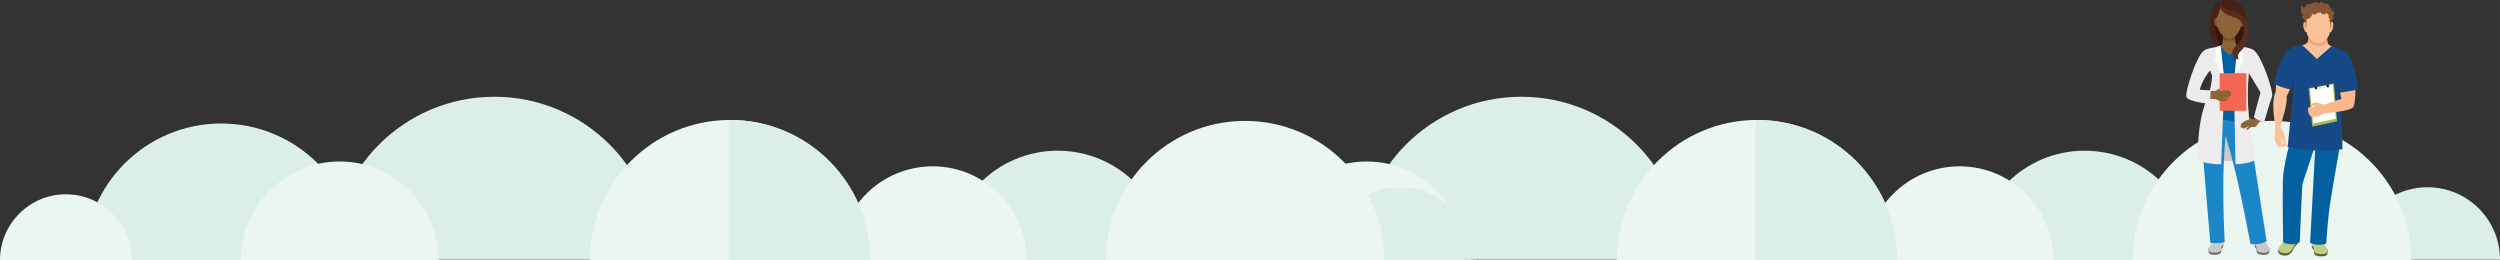 <?xml version="1.0" encoding="UTF-8"?>
<svg id="Layer_1" data-name="Layer 1" xmlns="http://www.w3.org/2000/svg" viewBox="0 0 802.62 83.53">
  <rect x="0" y="0" width="802.62" height="83.53" fill="#333333" stroke="none"/>
  <defs>
    <style>
      .cls-1 {
        fill: #f9a66e;
      }

      .cls-2 {
        fill: #fcc299;
      }

      .cls-3 {
        fill: #f9b78a;
      }

      .cls-4 {
        fill: #ebf6f1;
      }

      .cls-5 {
        fill: #fff;
      }

      .cls-6 {
        fill: #754d25;
      }

      .cls-7 {
        fill: #5a2c1e;
      }

      .cls-8 {
        fill: #dbefe7;
      }

      .cls-9 {
        fill: #351712;
      }

      .cls-10 {
        fill: #8d633a;
      }

      .cls-11 {
        fill: #ccc8c8;
      }

      .cls-12 {
        fill: #1b86c8;
      }

      .cls-13 {
        fill: #58612f;
      }

      .cls-14 {
        fill: #f26752;
      }

      .cls-15 {
        fill: #0361a1;
      }

      .cls-16 {
        fill: #edebeb;
      }

      .cls-17 {
        fill: #696868;
      }

      .cls-18 {
        fill: #472016;
      }

      .cls-19 {
        fill: #010101;
      }

      .cls-20 {
        fill: #bdce89;
      }

      .cls-21 {
        fill: #855636;
      }

      .cls-22 {
        fill: #9f9f9f;
      }

      .cls-23 {
        fill: #164987;
      }

      .cls-24 {
        fill: #a6bd49;
      }
    </style>
  </defs>
  <g>
    <path class="cls-8" d="M400.73,39.65c-24.23,0-43.88,19.64-43.88,43.88h87.75c0-24.23-19.64-43.88-43.88-43.88Z"/>
    <path class="cls-8" d="M488.41,31.06c-28.9,0-52.32,23.42-52.32,52.32h104.64c0-28.9-23.42-52.32-52.32-52.32Z"/>
    <path class="cls-4" d="M438.77,51.84c-17.5,0-31.69,14.19-31.69,31.69h63.38c0-17.5-14.19-31.69-31.69-31.69Z"/>
    <path class="cls-4" d="M350.85,62.38c-11.68,0-21.15,9.47-21.15,21.15h42.3c0-11.68-9.47-21.15-21.15-21.15Z"/>
    <path class="cls-8" d="M669.28,48.38c-19.41,0-35.15,15.73-35.15,35.15h70.29c0-19.41-15.73-35.15-35.15-35.15Z"/>
    <path class="cls-8" d="M779.36,60.12c-12.85,0-23.26,10.42-23.26,23.26h46.53c0-12.85-10.42-23.26-23.26-23.26Z"/>
    <path class="cls-4" d="M729.42,38.81c-24.7,0-44.72,20.02-44.72,44.72h89.44c0-24.7-20.02-44.72-44.72-44.72Z"/>
    <path class="cls-4" d="M629.13,53.4c-16.64,0-30.12,13.49-30.12,30.12h60.25c0-16.64-13.49-30.12-30.12-30.12Z"/>
    <g>
      <path class="cls-4" d="M564.08,38.51c-24.86,0-45.01,20.15-45.01,45.01h90.03c0-24.86-20.15-45.01-45.01-45.01Z"/>
      <path class="cls-8" d="M564.08,38.51c-.16,0-.31.02-.47.02v44.99h45.49c0-24.86-20.15-45.01-45.01-45.01Z"/>
    </g>
  </g>
  <g>
    <path class="cls-8" d="M71.03,39.65c-24.23,0-43.88,19.64-43.88,43.88h87.75c0-24.23-19.64-43.88-43.88-43.88Z"/>
    <path class="cls-8" d="M158.71,31.06c-28.9,0-52.32,23.42-52.32,52.32h104.64c0-28.9-23.42-52.32-52.32-52.32Z"/>
    <path class="cls-4" d="M109.07,51.84c-17.5,0-31.69,14.19-31.69,31.69h63.38c0-17.5-14.19-31.69-31.69-31.69Z"/>
    <path class="cls-4" d="M21.15,62.38c-11.68,0-21.15,9.47-21.15,21.15h42.3c0-11.68-9.47-21.15-21.15-21.15Z"/>
    <path class="cls-8" d="M339.58,48.38c-19.41,0-35.15,15.73-35.15,35.15h70.29c0-19.41-15.73-35.15-35.15-35.15Z"/>
    <path class="cls-8" d="M449.66,60.12c-12.85,0-23.26,10.42-23.26,23.26h46.53c0-12.85-10.42-23.26-23.26-23.26Z"/>
    <path class="cls-4" d="M399.72,38.81c-24.7,0-44.72,20.02-44.72,44.72h89.44c0-24.7-20.02-44.72-44.72-44.72Z"/>
    <path class="cls-4" d="M299.43,53.4c-16.64,0-30.12,13.49-30.12,30.12h60.25c0-16.64-13.49-30.12-30.12-30.12Z"/>
    <g>
      <path class="cls-4" d="M234.38,38.51c-24.86,0-45.01,20.15-45.01,45.01h90.03c0-24.86-20.15-45.01-45.01-45.01Z"/>
      <path class="cls-8" d="M234.38,38.51c-.16,0-.31.02-.47.02v44.99h45.49c0-24.86-20.15-45.01-45.01-45.01Z"/>
    </g>
  </g>
  <g>
    <g>
      <path class="cls-2" d="M753.2,18.34c-1.04-1.97-4.43-3.3-5.39-3.87-.95-.57-.67-2.92-.67-2.92l-5.86-.29s.02,2.36-.99,2.84c-1.01.47-4.53,1.45-5.78,3.31-1.25,1.86,2.93,8.52,2.74,11.92-.13,2.44-.92,4.51-.12,8.59l13.03-2.63s-1.13-2.91-.99-5.35c.19-3.4,5.07-9.61,4.02-11.58Z"/>
      <path class="cls-1" d="M740.64,13.84c1.13-.49.9.33,3.04.92,1.41.38,3.26-.52,3.57-1.18-.24-.88-.1-2.02-.1-2.02l-5.86-.29s.02,1.81-.65,2.58Z"/>
    </g>
    <g>
      <path class="cls-13" d="M742.36,77.48c-.12.64-.16,1.29-.13,1.95,0,.09.05.18.11.24.16.15.45.47.54.82.12.49-.29,1.38,1.42,1.75.47.07,1.34.11,2.07-.04,1.27-.3.91-1.97.91-1.97l-1.17-1.5-.23-1.3c-.04-.21-.24-.34-.44-.3-.69.14-1.61.14-2.68.06-.19-.02-.36.12-.4.3Z"/>
      <path class="cls-20" d="M742.36,76.76c-.13.69-.19,1.38-.14,2.08,0,0,.54.44.66.93.12.49-.29,1.38,1.42,1.75,0,0,.99.12,1.88,0,.89-.12,1.49-.89.84-1.91l-.92-1.61-.23-1.3c-.04-.21-.24-.34-.44-.3-.58.12-1.32.14-2.18.09-.16,0-.33-.02-.5-.03-.19-.02-.36.12-.4.3Z"/>
    </g>
    <g>
      <path class="cls-13" d="M737.68,78.19c-.21.45-.78.54-1.27,1.55-.4.81-1.17,2.79-3.6,2.23-1.25-.28-1.65-1.16-1.32-1.91.14-.31.44-.38.8-.73,1.24-1.2,1.63-2.53,1.63-2.53.09-.19.32-.26.51-.17.53.28,1.24.51,2.08.7.16.04.64-.16,1.02-.55.37-.39.37.95.16,1.41Z"/>
      <path class="cls-20" d="M737.76,77.44c-.21.45-.78.54-1.27,1.55-.4.81-1.17,2.79-3.6,2.23-1.77-.4-1.76-1.45-.52-2.64,1.24-1.2,1.63-2.53,1.63-2.53.09-.19.32-.26.51-.17.53.28,1.24.51,2.08.7.16.04.64-.16,1.02-.55.37-.39.37.95.16,1.41Z"/>
    </g>
    <path class="cls-15" d="M732.99,77.87c2.08.74,4.01.84,5.36-.21,0,0,.68-18.17.89-18.76.09-.27,4.12-12.49,4.12-12.49l-1.71,31.53c1.51.77,3.87.87,5.17.21,0,0,.57-8.93,1.44-13.99.93-5.48,1.33-8.22,2.01-11.9.82-4.4,1.88-9.29.07-17l-.04-.15-13.3,2.69-.05,1.7c-.06.75-3.76,11.47-4.03,18.18-.19,4.71.08,20.21.08,20.21Z"/>
    <path class="cls-23" d="M751.08,29.71c1.62.06,3.66-.4,5.86-1.04-.26-4.67-2.06-10.45-3.37-11.46-1.54-1.19-3.68-1.81-5.05-2.37l-4.68,4.1-4.64-4.41c-2.96.31-4.09,1.15-4.57,1.53-1.92,1.53-4.15,7.98-4.6,10.79,1.87.98,3.74,1.62,5.6,1.91.53-2.06.8-3.1.8-3.1-.3,6.33-1.3,14.74-2,21.54,4.96.97,12.15,1.68,17.61.71.12-7.39-1.61-21.57-1.61-21.57l.66,3.36Z"/>
    <g>
      <polygon class="cls-24" points="741.18 28.31 742.35 40.65 750.32 38.94 749.28 26.8 741.18 28.31"/>
      <polygon class="cls-5" points="741.59 28.46 742.66 39.68 749.91 38.13 748.96 27.08 741.59 28.46"/>
      <path class="cls-3" d="M750.5,33.41l-4.26.23s-2.72-.84-3.06-.79-1.5.76-1.5.76c.17.39.49.59,1.16.39.22-.12.44-.15.65-.1l-.72.46-1.18-.07c-.59.11-.73.49-.51.93-.2.32-.14.58.08.8-.15.4.08.59.32.78.01.42.17.53.5.64,0,0,1.62.07,1.92.01.3-.06,2.39-1.12,2.39-1.12l3.95-.89.26-2.04Z"/>
      <path class="cls-3" d="M751.67,31.76l-5.6,1.89.39,2.63s8.56-.44,9.15-2.08c.23-.63.69-2.97.56-5.3-1.52.3-3.46.66-4.93.83l.44,2.05Z"/>
      <path class="cls-22" d="M747.06,27.8l.02.11-1.04.17c-.2.25-.52.52-.97.13l-1.23.23-.02-.11,1.27-.24.02.02c.31.28.57.24.87-.12h.01s1.07-.19,1.07-.19Z"/>
      <path class="cls-19" d="M743.14,27.95l.18.63c.21.17.39.13.52-.12l-.05-.63-.65.12Z"/>
      <path class="cls-19" d="M746.91,27.24l.17.67c.26.28.47.23.62-.16l-.12-.63-.67.12Z"/>
    </g>
    <g>
      <path class="cls-2" d="M747.97,7.7s.51-.97.91-.54c.67.72-.23,3.72-1.08,3.16l.17-2.61Z"/>
      <path class="cls-1" d="M748.12,7.9s.35-.61.62-.35c.46.46-.35,2.62-.74,2.01l.12-1.66Z"/>
      <path class="cls-2" d="M740.6,7.7s-.51-.97-.91-.54c-.67.72.23,3.72,1.08,3.16l-.17-2.61Z"/>
      <path class="cls-1" d="M740.45,7.9s-.35-.61-.62-.35c-.46.46.35,2.62.74,2.01l-.12-1.66Z"/>
    </g>
    <path class="cls-2" d="M744.31,1.52h0s-.02,0-.03,0c0,0-.02,0-.03,0h0c-2.06.02-4.1,1.2-4.1,3.54l.47,5.59c.3,1.8,2.58,3.12,3.13,3.12h1.05c.55,0,2.83-1.32,3.13-3.12l.47-5.59c0-2.34-2.04-3.52-4.1-3.54Z"/>
    <path class="cls-21" d="M747.31,2.46c1.97,1.44,1.06,4.76,1.06,4.76l-.29,1.71h-.07c.06-1.08.23-4.41-.61-5.08-.78-.62-.84-.33-3.17-.37-2.34-.03-2.78-.31-3.45.54-.46.59-.27,3.77-.21,4.9h-.07s-.25-1.64-.25-1.64c0,0-.87-3.04.66-4.56.63-.63,5.76-.75,6.41-.27Z"/>
    <path class="cls-21" d="M747.74,4.97c-.29.38-.12,1.02.32,1.21-.25.1-.37.45-.23.68.14.23.5.3.71.13.21-.17.22-.54.02-.72.15.12.4.06.52-.09.12-.15.13-.37.08-.56-.05-.19-.17-.35-.28-.51.38-.15.62-.58.56-.98-.06-.4-.43-.73-.83-.76.09-.2.03-.46-.14-.6-.17-.14-.43-.15-.61-.02.17-.47.02-1.03-.36-1.35-.38-.32-.96-.37-1.39-.12-.1-.32-.4-.56-.73-.6-.33-.03-.67.15-.84.44-.39-.35-.93-.51-1.44-.44-.51.07-.99.38-1.27.82-.29-.37-.92-.39-1.23-.05-.22.24-.29.6-.55.8-.21.15-.51.16-.72.02-.21-.14-.32-.43-.26-.68-.51.46-.54,1.35-.06,1.85-.16-.01-.31-.02-.47-.04.11.65.51,1.25,1.07,1.6-.19.02-.37.04-.56.06-.07.45.26.93.7,1.02-.18.23,0,.63.29.65.29.02.53-.34.39-.6.46.09.94-.14,1.27-.49.33-.34.53-.78.73-1.21.23.23.59.32.9.23.31-.09.56-.36.64-.68.25.25.74.19.92-.12.18.45.67.77,1.15.76.44,0,.73-.26,1.01-.56.06.4.29.78.7.89Z"/>
    <g>
      <path class="cls-2" d="M733.92,46.02c-.42-.09-1.35.14-1.35.14l-.45-1.44c-.03-.08,0-.16.05-.23.12-.13.34-.09.41.07l.49,1.06c.09.24.39.36.63.24.19-.09.12-.52.08-.71l-.56-2.6-1.11-1.8c1.14-4.2,2.25-7.57,2-9.84.37-.61.72-1.39,1.04-2.24-1.56-.32-3.04-.8-4.41-1.47-.07.7-.11,1.41-.11,2.11-1.46,3.3-.54,7.69-.18,11.69l-.21,3.65s.73,2.3,1.4,2.5c.67.19,1.9-.19,2.36-.32.46-.13.34-.73-.08-.81Z"/>
      <path class="cls-2" d="M732.57,46.16l-.93.43s-1.14-2.5-.46-2.91c.68-.41,1.21.17,1.21.73-.08-.01-.16.01-.22.07-.06.06-.08.15-.05.23l.45,1.44Z"/>
    </g>
  </g>
  <g>
    <rect class="cls-11" x="711.09" y="35.97" width="9.55" height="15.74"/>
    <g>
      <path class="cls-18" d="M709.46,7.98c-.13,1.38-.02,2.81.52,4.1.22.54.52,1.04.74,1.58.22.54.37,1.13.29,1.7-.09.58-.45,1.13-1,1.32.83.38,1.85.25,2.62-.24.78-.48,1.33-1.27,1.66-2.13.33-.85.46-1.77.52-2.69.26-3.62-.84-7.61-2.38-10.89-1.78-.64-2.84,5.86-2.97,7.24Z"/>
      <path class="cls-9" d="M711.27,7.47c.05-.21.24-4.19,2.34-5.58,2.1-1.39,4.38,1.08,5.19,3.05.81,1.97,2.64,4.99,2.23,6.12-.62,1.7-1.74,3.69-2.54,5.31-2.03,2.72-5.4,1.04-5.4,1.04,0,0-.21-2.75-.71-4.02-.51-1.27-1.1-2.53-1.24-3.91-.07-.67-.02-1.36.14-2.01Z"/>
    </g>
    <path class="cls-19" d="M712.72,14.06c.64-.5,1.56-.71,3.09-.71,1.18,0,2.39.13,3.22,1.08.08.1.16.2.24.31-.1.06-.19.13-.29.19-.06-.1-.13-.19-.21-.27-.69-.79-1.69-.96-2.96-.96h-.02c-1.68,0-2.78.23-3.38,1.24,0,0-.01,0-.02-.01-.11-.04-.21-.07-.32-.11.17-.31.38-.56.64-.76Z"/>
    <g>
      <path class="cls-17" d="M713.66,77.28c.11.6.15,1.21.12,1.83,0,.09-.04.17-.11.23-.15.14-.42.44-.5.77-.11.46.27,1.3-1.33,1.64-.44.07-1.25.1-1.94-.04-1.19-.28-.85-1.85-.85-1.85l1.1-1.41.22-1.22c.03-.19.22-.32.41-.28.65.13,1.51.13,2.51.05.18-.01.34.11.37.29Z"/>
      <path class="cls-11" d="M713.66,76.61c.12.65.18,1.29.13,1.96,0,0-.51.41-.62.87-.11.46.27,1.3-1.33,1.64,0,0-.93.11-1.76,0-.83-.11-1.4-.83-.79-1.79l.86-1.51.22-1.22c.03-.19.22-.32.41-.28.55.11,1.24.13,2.04.09.15,0,.31-.02.47-.03.18-.01.34.11.37.29Z"/>
    </g>
    <g>
      <path class="cls-17" d="M723.98,77.28c-.11.6-.15,1.21-.12,1.83,0,.09.04.17.11.23.15.14.42.44.5.77.11.46-.27,1.3,1.33,1.64.44.07,1.25.1,1.94-.04,1.19-.28.85-1.85.85-1.85l-1.1-1.41-.22-1.22c-.03-.19-.22-.32-.41-.28-.65.13-1.51.13-2.51.05-.18-.01-.34.11-.37.29Z"/>
      <path class="cls-11" d="M723.98,76.61c-.12.65-.18,1.29-.13,1.96,0,0,.51.41.62.87.11.46-.27,1.3,1.33,1.64,0,0,.93.11,1.76,0,.83-.11,1.4-.83.79-1.79l-.86-1.51-.22-1.22c-.03-.19-.22-.32-.41-.28-.55.11-1.24.13-2.04.09-.15,0-.31-.02-.47-.03-.18-.01-.34.11-.37.29Z"/>
    </g>
    <path class="cls-10" d="M707.64,16.52c.96-1.38,4.21-1,5.25-1.77,1.05-.78.89-3.81.89-3.81h3.71s-.15,3.03.89,3.81c1.05.78,4.3.39,5.25,1.77,1.59,2.3-1.49,4.18-1.96,5.5-1.03,2.74-1.47,4.81-1.47,6.98h-9.14c0-2.17-.44-4.24-1.47-6.98-.46-1.32-3.55-3.19-1.96-5.5Z"/>
    <path class="cls-6" d="M716.3,12.99c-1.12.23-2.08-.04-2.55-.59.07-.79.04-1.46.04-1.46h3.71s-.07,1.34.19,2.47c-.43-.44-.75-.55-1.39-.42Z"/>
    <path class="cls-12" d="M709.63,77.91c1.41.28,2.9.21,4.61-.2-.6-11.81-.7-24,.28-34.15,3.04,9.77,5.63,22.35,8,34.77,1.91.27,3.8-.04,5.16-.96,0,0-5.41-35.03-6.01-38.16.01-2.52-.4-4.31-.79-6.04-.31-1.35-.6-2.62-.7-4.2v-.05h-9.25v.05c-.11,1.68-.84,2.73-1.69,3.95-1.21,1.73-2.57,3.7-2.56,8.12.01,3.68,2.94,36.88,2.94,36.88Z"/>
    <path class="cls-15" d="M722.65,20.73c.97-1.15,2.2-3.01.81-4.46-.69-.72-4.11-1.32-4.83-1.53l-2.99,3-2.92-2.91s-3.88.99-4.91,1.67c-1.37.9-.14,3.08.83,4.23.4.48.78.93.92,1.31,1.03,2.73,1.47,4.81,1.47,6.96-.11,1.68-.84,2.73-1.69,3.94-.66.95-1.41,2.02-1.91,3.55,5.39.95,7.84,3.32,14.35,2.25-.04-2.26-.42-3.94-.79-5.55-.31-1.35-.6-2.62-.7-4.2,0-2.15.44-4.23,1.47-6.96.14-.38.51-.83.92-1.31Z"/>
    <g>
      <path class="cls-16" d="M712.72,14.83l1.43,11.11-1.06,26.8c-2.58.05-5.1-.33-7.53-1.3-.05-14.58,2.89-19.06,3.79-22.04.76-2.52.83-5,.83-5l-2.73-7.99c.94-.99,2.94-.97,5.27-1.58Z"/>
      <polygon class="cls-5" points="714.15 25.94 712.92 14.51 711.57 15.09 711.27 17.78 712.72 17.62 710.92 18.63 714.15 25.94"/>
      <path class="cls-16" d="M718.63,14.74l-1.44,11.2.51,26.8c2.35-.04,4.45-.49,6.38-1.25l-1.95-13.21-.07-.49c-.52-4.85-.53-9.61-.05-14.29l1.89-7.09c-.94-.99-3.12-1.25-5.27-1.67Z"/>
      <polygon class="cls-5" points="717.19 25.94 718.42 14.51 719.77 15.09 720.07 17.78 718.62 17.62 720.42 18.63 717.19 25.94"/>
      <path class="cls-10" d="M724.08,37.61l-.38.71-1.64-.52.07.49-1.41.58-1.24.89c-.09.06-.11.18-.06.28l.13.24-.12.11c-.1.09-.13.23-.08.35l.03.07c.06.14.21.21.36.17l.08-.02.03.05c.14.23.42.32.66.21l1.51-.73-.76.8c-.1.11-.09.27.02.37.09.08.23.08.33,0l1.14-.91h1.07c.21,0,.46-.06.56-.24.46-.78,1.4-1.93,1.4-1.93l-1.7-.98Z"/>
      <path class="cls-16" d="M726.91,39.17c-1.35-.32-2.55-.82-3.32-1.57l2.13-7.96-4.94-8.15s1.13-6.78,3.11-5.09c2.27,1.94,6.18,13.12,5.55,14.63s-2.53,8.14-2.53,8.14Z"/>
    </g>
    <g>
      <rect class="cls-14" x="712.64" y="23.5" width="8.55" height="12.06"/>
      <path class="cls-10" d="M716.13,30.11l.05-.04c.14-.12.18-.32.09-.48-.08-.16-.26-.24-.43-.19h-.04s-.09-.2-.09-.2c-.08-.19-.27-.3-.47-.26l-.99.17-1.6.07v-.74c-.65.1-1.24.73-1.24.73h-1.78s-.09,2.55-.09,2.55l1.8.11,1.35.62h1.53c.26,0,1.13-.79,1.13-.79.11-.08.13-.25.04-.35-.07-.08-.18-.09-.26-.04l-.86.52-.68-.1,1.68-.5.72-.33c.23-.11.32-.4.2-.63l-.06-.11Z"/>
      <path class="cls-16" d="M709.48,33.4l.16-4.4-3.41-.17c1.16-4.41,4.3-7.27,4.3-7.27,0,0-.91-6.57-3.09-5.16-2.18,1.42-6.12,13.28-5.47,14.79s7.51,2.2,7.51,2.2Z"/>
    </g>
    <g>
      <path class="cls-10" d="M712.02,6.49s-.52-.76-.91-.43c-.67.57.23,2.93,1.09,2.49l-.18-2.06Z"/>
      <path class="cls-6" d="M711.87,6.64s-.36-.48-.63-.27c-.46.36.35,2.06.75,1.58l-.12-1.31Z"/>
      <path class="cls-10" d="M719.43,6.49s.52-.76.91-.43c.67.57-.23,2.93-1.09,2.49l.18-2.06Z"/>
      <path class="cls-6" d="M719.58,6.64s.36-.48.63-.27c.46.36-.35,2.06-.75,1.58l.12-1.31Z"/>
    </g>
    <path class="cls-10" d="M711.55,6.91c.42,3.36,2.52,5.6,4.14,5.6s3.71-2.24,4.14-5.6c.44-3.5-.23-6.14-4.14-6.14s-4.58,2.65-4.14,6.14Z"/>
    <g>
      <path class="cls-18" d="M711.43,5.99c-.48-.74-.65-2.44-.42-3.29.24-.85.85-1.59,1.65-1.98-.01,0,.24.59.25.64.04.17.02.3,0,.47-.04.43-.1.84-.22,1.26-.25.81-.66,2.3-1.26,2.9Z"/>
      <path class="cls-18" d="M721,8.33c-1.47-3.21-3.29-4.09-4.87-4.6-1.11-.36-2.2-.89-3.07-1.68-.37-.33-.81-.77-.63-1.31,4.88-2.45,9.83,1.52,8.57,7.59Z"/>
      <path class="cls-7" d="M717.32,18.45c-1.94-2.63,1.47-4.23,2.22-5.66.48-.92.86-2.01.82-3.1-.04-1.09-.41-2.13-1.02-2.83-.68-.79-1.61-1.15-2.52-1.44-.91-.29-1.84-.55-2.62-1.19-.78-.64-1.7-1.68-1.58-2.9.48,1.09,1.84,1.53,2.79,1.86.95.33,1.96.47,2.88.93,2.54,1.28,3.42,3.5,3.55,6.08-.03,6.59-4.38,5.82-3.13,8.88-.56,0-1.09-.24-1.38-.63Z"/>
    </g>
  </g>
</svg>
